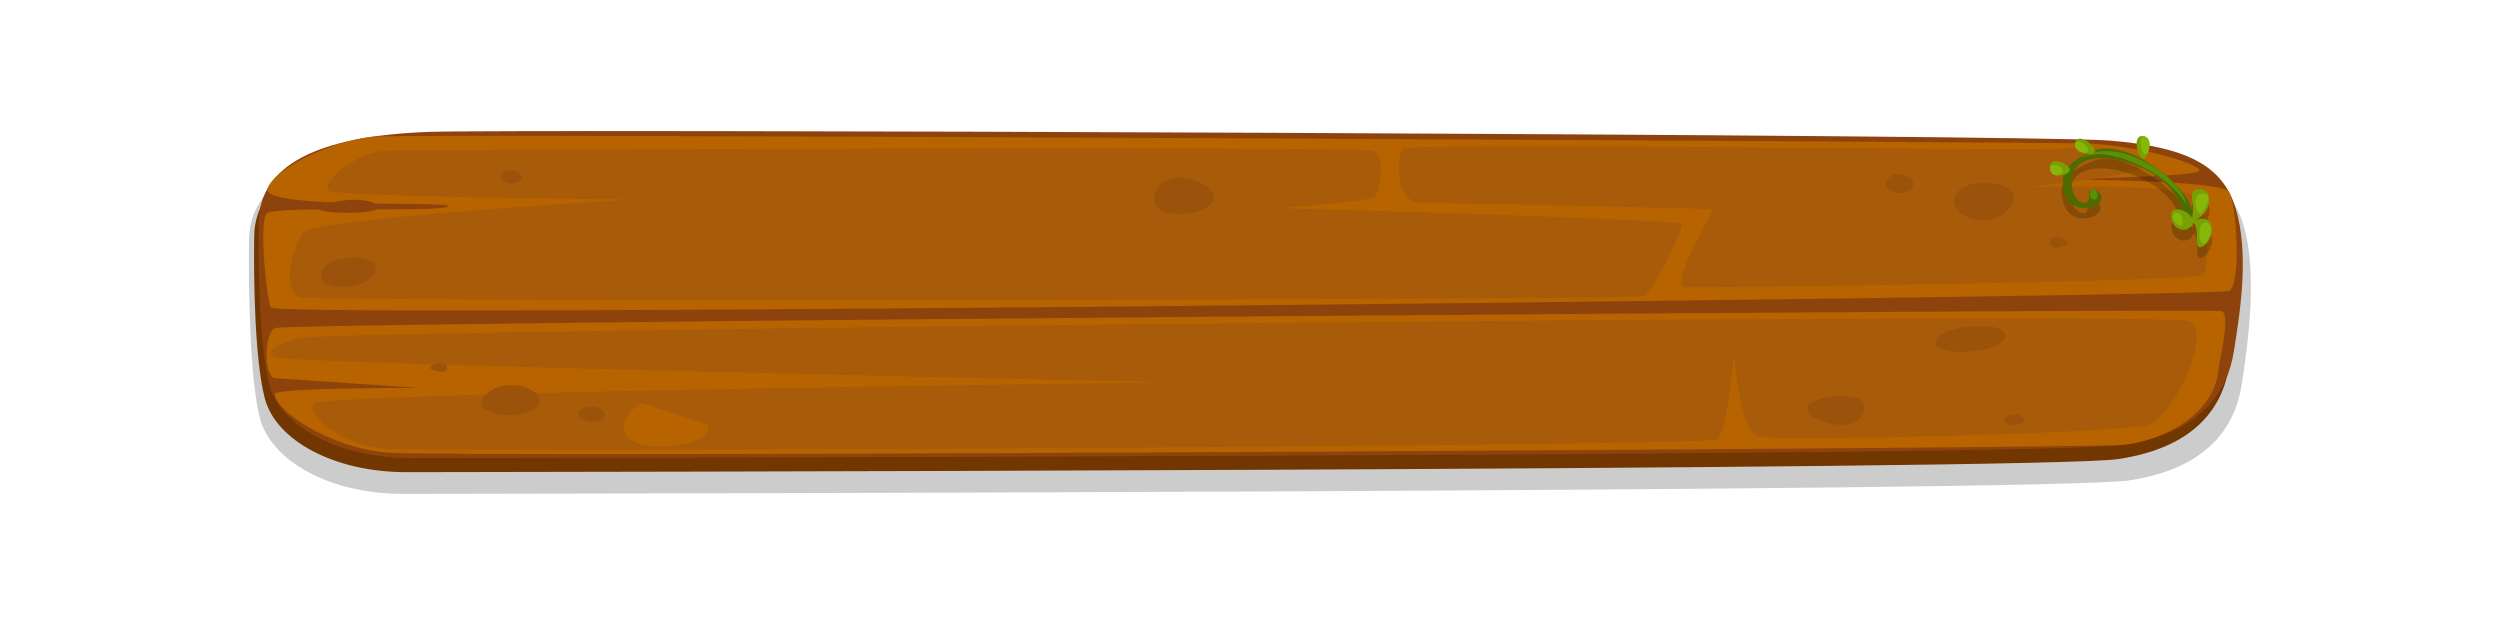 <svg id="Layer_1" data-name="Layer 1" xmlns="http://www.w3.org/2000/svg" viewBox="0 0 512 128"><defs><style>.cls-1{opacity:0.2;}.cls-2{fill:#723600;}.cls-3{fill:#8e430c;}.cls-4{fill:#b76400;}.cls-5{fill:#a85c09;}.cls-6{fill:#9b520a;}.cls-7{fill:#4e6b00;}.cls-8{fill:#5d8e07;}.cls-9{fill:#77a004;}.cls-10{fill:#88b709;}</style></defs><path class="cls-1" d="M53.21,85.57c2.3,8.9,14.43,15.62,29.45,15.58s337.8-.37,353.46-2.77,21.58-10.58,23-19.71,3.15-22.87.43-32.3S449,33.21,433.22,31.94,103.87,29.46,86.6,30.06c-23.66.81-35.43,7.17-35.6,19.12C50.87,58.67,51.12,77.46,53.21,85.57Z"/><path class="cls-2" d="M54.24,81.62c2.27,8.61,14.27,15.12,29.1,15.08s335-.36,350.45-2.68,21.33-10.25,22.76-19.08,3.12-20.14.43-29.28-10.5-12.74-26.05-14S104.31,29.3,87.24,29.88c-23.39.79-35,6.94-35.18,18.51C51.93,57.58,52.18,73.77,54.24,81.62Z"/><path class="cls-3" d="M55.16,78.74c2.27,8.61,14.27,15.12,29.11,15.08s335-.36,350.44-2.68,21.34-10.24,22.77-19.08,3.11-20.14.42-29.28-10.5-12.74-26-14S105.24,26.42,88.16,27c-23.38.79-35,6.94-35.18,18.51C52.85,54.7,53.1,70.89,55.16,78.74Z"/><path class="cls-4" d="M56.29,80.68c0,3.35,10.95,10.92,22.87,12s348-.89,355.55-1.57,19.08-5.82,19.7-16c.93-4.89,2.16-10.84.54-11.41S58.61,66.05,56.29,67.19s-2.21,10.07,0,10.25,29.56,2,29.56,2S56.29,79.39,56.29,80.68Z"/><path class="cls-4" d="M55.47,63c1.25,2.18,398.41-2.3,401-3.4s1.65-17.88,0-20.33-35.92-2.54-35.92-2.54,28.79-.47,29.79-1.71-12.45-5.42-23.82-5.66S83.85,27.26,76.26,28,56.38,34.17,54.8,38.6,94.28,41,91.69,42.31,56.2,42,54.59,43.75,54.63,61.55,55.47,63Z"/><path class="cls-3" d="M85.13,38.12c-4.29,0-3.75-3.68.35-4.66S92.22,38.14,85.13,38.12Z"/><path class="cls-3" d="M65.76,42.31c4.86-2.19,11.32-1.54,11.71.14S62.34,43.85,65.76,42.31Z"/><path class="cls-5" d="M64.27,82.71c-1.55,2.2,5.46,8.38,14.39,9.19s270.88-.49,273-1.92,3.44-17.67,3.44-17.67,1.16,16,5,17.1S435.62,88.68,440,87c5.33-2.06,13.36-19.17,8.25-21.23s-382,2-386.81,3.42-7.55,2.68-5.11,4S239.87,78.3,239.87,78.3,66,80.28,64.27,82.71Z"/><path class="cls-4" d="M131.36,82.54c-4.88,2.95-5.28,8.42,2.24,8.81s12.44-1.67,11.25-4.42"/><path class="cls-5" d="M61.4,60.87c2.47,1,273.18.57,275.16-.19s8.24-13.87,7.95-14.82-84.92-3.42-84.18-3.23,20.87-1.33,21.44-2.47,2.26-8.36-.57-9.31-195.51-.19-202,0-14,7-11.79,8.25,61.44,1.77,61.44,1.77-64.56,3.85-66.75,6.7S57.54,59.35,61.4,60.87Z"/><path class="cls-5" d="M345.08,58.78c4.56.29,105.16-1.14,106.2-2.47s1.48-13.49-2-16.15-33.86-1.9-33.86-1.9,23-2.09,24.12-4.56-10.5-4-17-3.32S288.32,29,287.18,30.49s-1.61,11.24,4,11.12S351,42.82,351,42.82,341.64,58.57,345.08,58.78Z"/><path class="cls-6" d="M400.54,39.81c2.55-4.32,15.38-2.46,11.07,2.77S398.1,43.92,400.54,39.81Z"/><path class="cls-6" d="M236.68,39.38c2.6-6.44,14.49-1,11.49,2.22S234.4,45,236.68,39.38Z"/><path class="cls-6" d="M103.48,35.14c3.81-1,4.28,2,1.79,2.41S101.41,35.68,103.48,35.14Z"/><path class="cls-6" d="M390.92,36.3c-2.88-2-6.23.93-3.81,2.67S393.78,38.3,390.92,36.3Z"/><path class="cls-6" d="M419.91,49.05c.45-1.3,4.93.22,3.1,1.18S419.3,50.82,419.91,49.05Z"/><path class="cls-6" d="M69.62,53.08c-4.78.93-6.15,6.39,1.72,5.56S79.09,51.25,69.62,53.08Z"/><path class="cls-6" d="M110.1,83.12c-2.46,3.44-14.8,2-10.66-2.21S112.45,79.85,110.1,83.12Z"/><path class="cls-6" d="M381.62,84.62c-2.5,5.13-13.94.75-11.06-1.77S383.81,80.11,381.62,84.62Z"/><path class="cls-6" d="M413.7,86.84c-3.67.79-4.13-1.62-1.72-1.92S415.68,86.41,413.7,86.84Z"/><path class="cls-6" d="M119.36,85.92c2.77,1.59,6-.75,3.67-2.13S116.6,84.32,119.36,85.92Z"/><path class="cls-6" d="M91.46,75.76c-.43,1-4.75-.18-3-.94S92,74.35,91.46,75.76Z"/><path class="cls-6" d="M406.31,71.59c6-1.08,6.69-5.71-3.27-4.66S394.38,73.74,406.31,71.59Z"/><path class="cls-1" d="M446.67,45.92c-.74-8.87-17.35-14.49-21.59-9.66-1.81,2.05-1.24,7,1.46,7.39,1,.14,1.12-1.1,1-1.74-.16-1.13,1.45-1.51,2.41,0,1.55,2.46-5.62,5-7.33-.22-1.41-4.33.86-6.77,6.44-8.83,6.67-2.46,21,8.46,19.64,14.21"/><path class="cls-7" d="M446.91,43.83c-.74-8.87-17.34-14.5-21.59-9.67-1.8,2.05-1.24,7,1.46,7.4,1,.13,1.12-1.1,1-1.74-.16-1.13,1.44-1.51,2.41,0,1.54,2.46-5.63,5-7.33-.23-1.41-4.32.85-6.77,6.43-8.83C436,28.33,450.34,39.25,449,45"/><path class="cls-8" d="M447.71,41.88C447.35,36.6,433,27,426,32.65,430.85,29.1,444.08,35.25,447.71,41.88Z"/><path class="cls-9" d="M423.89,34.59c.53,1-3.95,2.67-4.09-.23C419.69,32.07,423.11,33.17,423.89,34.59Z"/><path class="cls-10" d="M420,35.13c.48,1.37,3.07.55,2.3-.51S419.34,33.36,420,35.13Z"/><path class="cls-8" d="M428.23,39c-.74.94.35,2.4,1.1,1.71S429,38.08,428.23,39Z"/><path class="cls-9" d="M429.07,30.91c.3,1.05-4.61.92-4-1.69C425.47,27.17,428.63,29.38,429.07,30.91Z"/><path class="cls-10" d="M425,29.94c.22,1.45,3.22,1.86,2.61.55S424.68,28.06,425,29.94Z"/><path class="cls-9" d="M438.67,32.48c.84.8,2.9-4.12.27-4.6C436.87,27.5,437.47,31.32,438.67,32.48Z"/><path class="cls-10" d="M439.62,28.12c1.23.88.32,4.52-.61,3.25S438,27,439.62,28.12Z"/><path class="cls-1" d="M449.55,47.21c5.25-1.38,3.73,4.82,1.31,5.61-1.68.55-.14-3.8-1.61-5-.72,2.2-4,1.93-4.51-.92s3-1.9,4.24-.13c.88-2.85-1.41-5.75,1.55-5.8C453.81,41,452.78,46.23,449.55,47.21Z"/><path class="cls-9" d="M449.5,45c5.25-1.38,3.73,4.82,1.31,5.61-1.68.55-.14-3.8-1.61-5-.72,2.2-4,1.93-4.51-.92s3-1.9,4.24-.13c.88-2.85-1.41-5.75,1.55-5.8C453.76,38.78,452.73,44,449.5,45Z"/><path class="cls-10" d="M452.53,48.47c.93-2-.68-3.9-1.66-2.44S450.69,52.35,452.53,48.47Z"/><path class="cls-10" d="M450.67,43.78c1.65-1.77,2.41-4.21.35-4.13S449.49,43.18,450.67,43.78Z"/><path class="cls-10" d="M447,45.59c.1-2.19-1.79-2.48-1.95-1.39S446.87,47.19,447,45.59Z"/></svg>